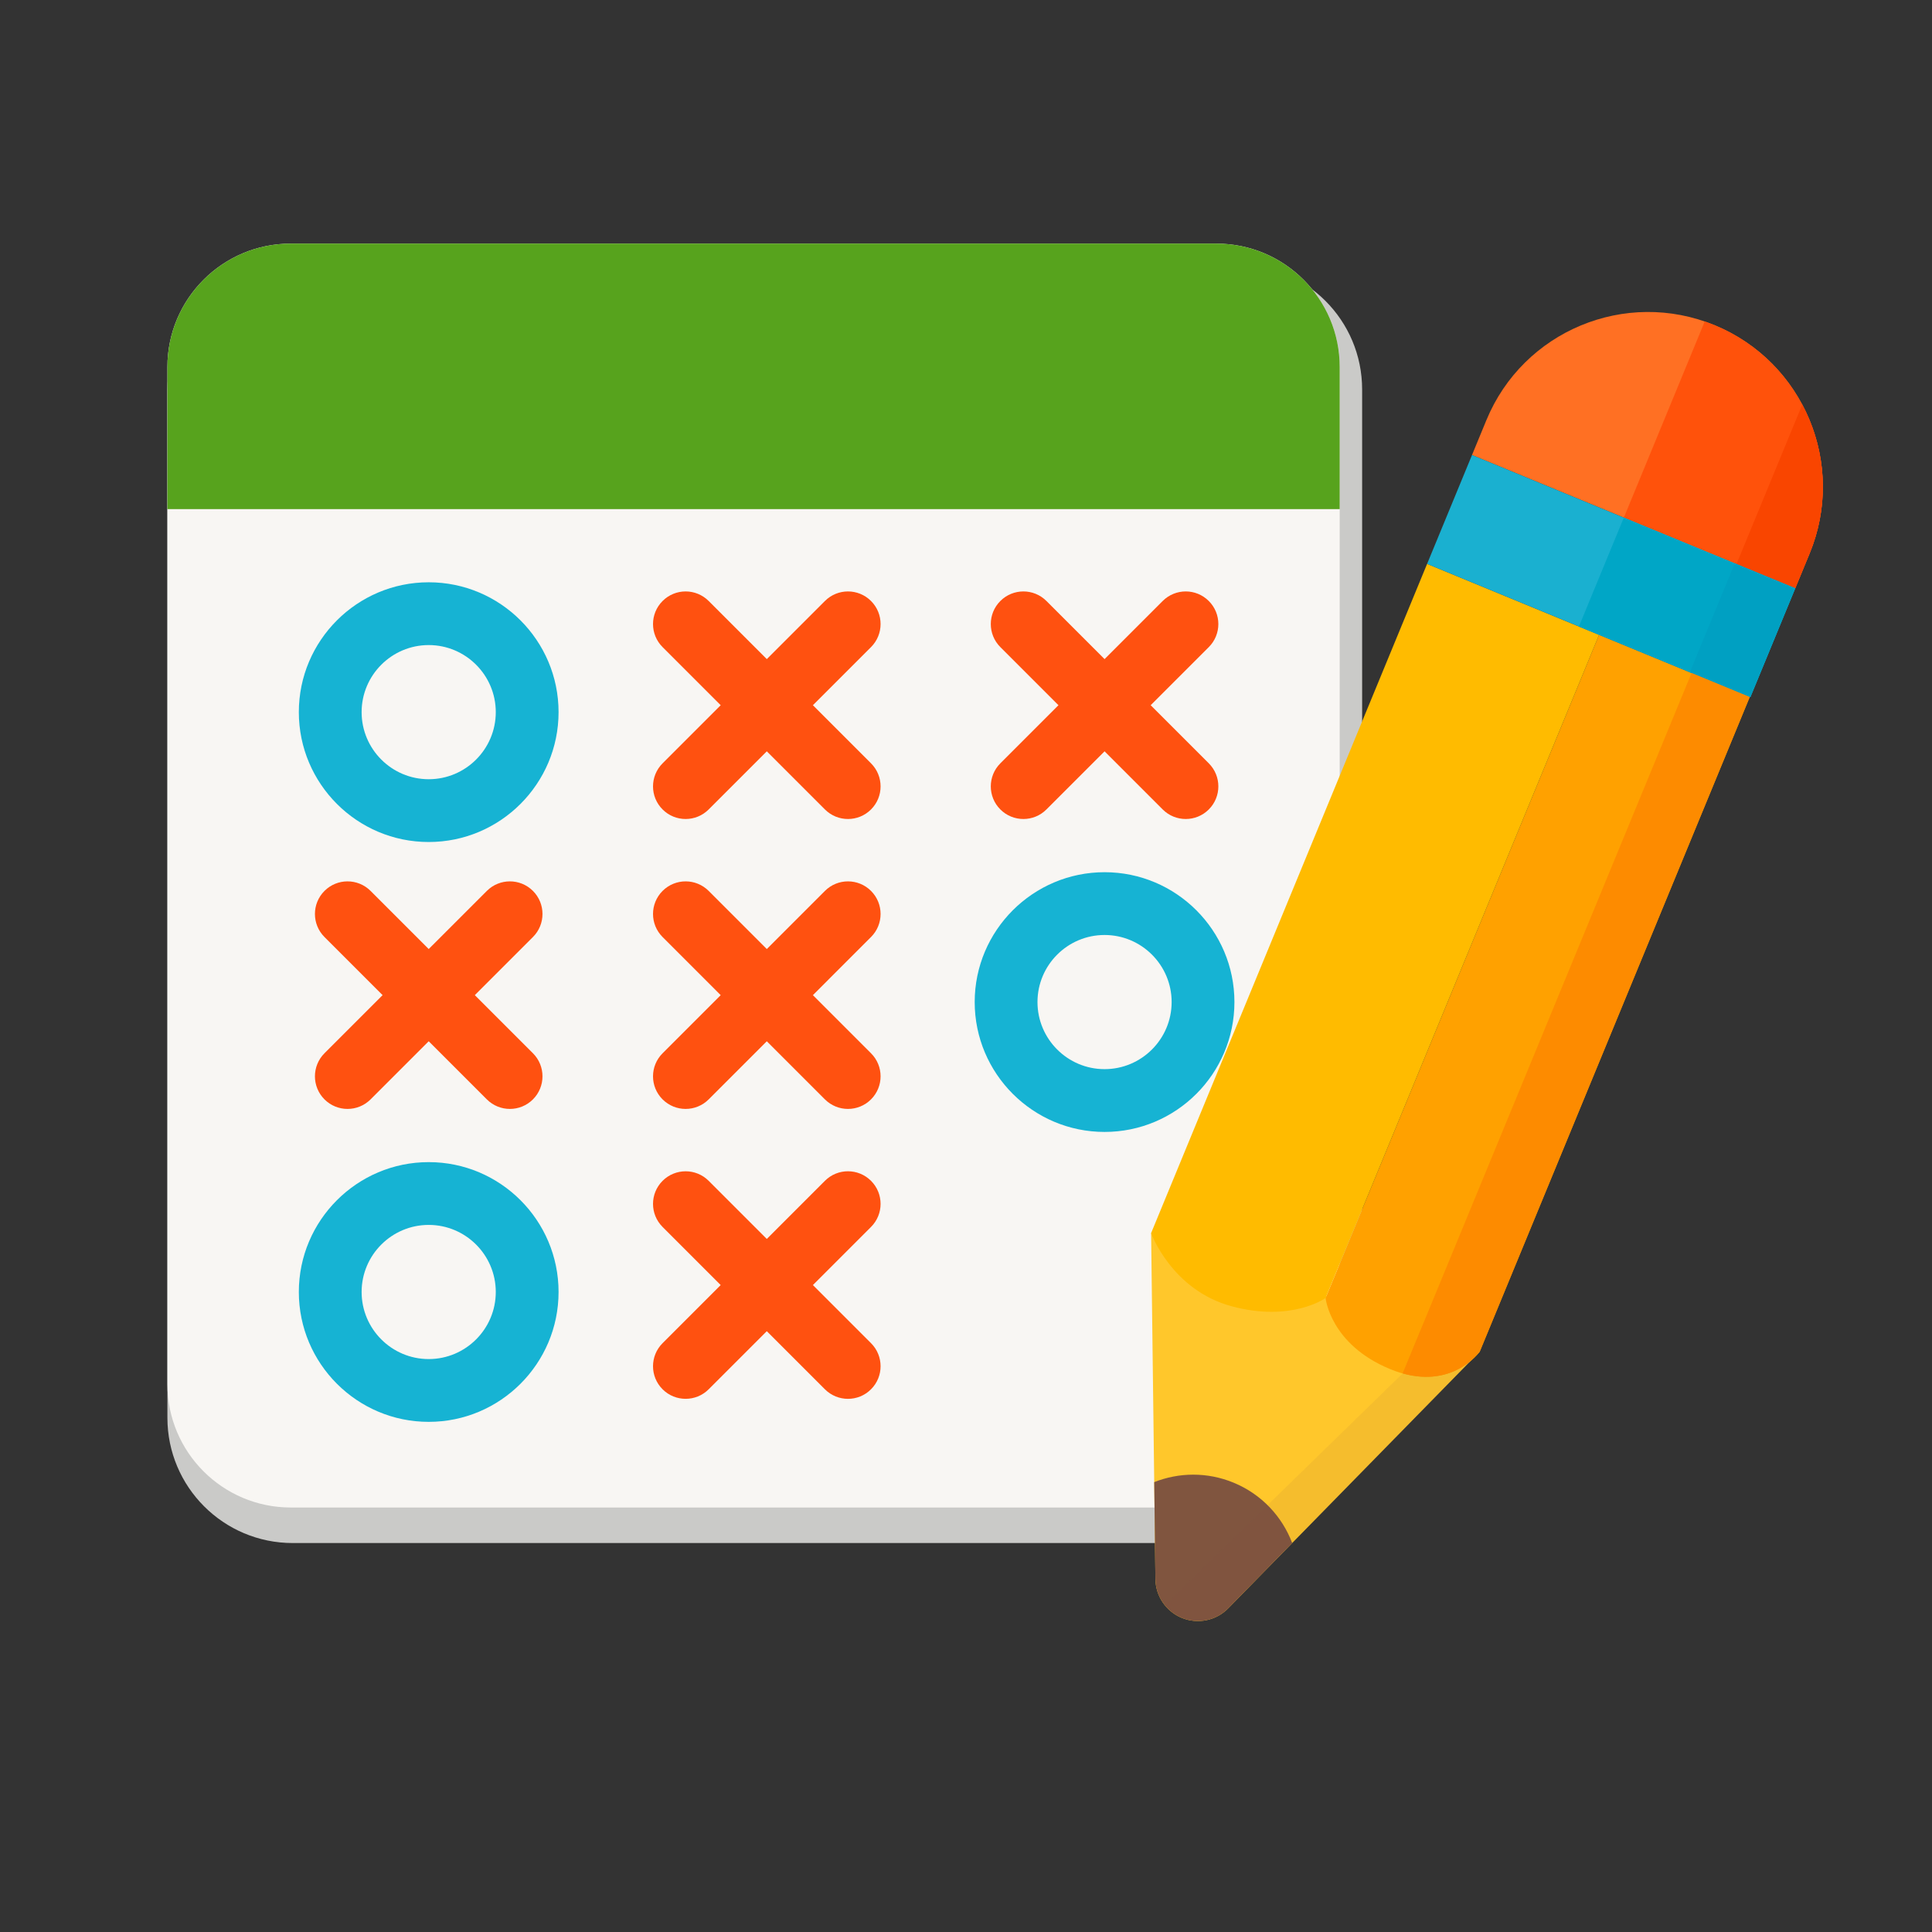 <svg width="80" height="80" viewBox="0 0 80 80" fill="none" xmlns="http://www.w3.org/2000/svg">
<rect x="0" y="0" width="80" height="80" fill="#333333" stroke="none"/>
<path d="M51.214 10.939H12.121C9.255 10.939 6.932 13.262 6.932 16.128V58.705C6.932 61.571 9.255 63.894 12.121 63.894H51.214C54.08 63.894 56.403 61.571 56.403 58.705V16.128C56.403 13.262 54.08 10.939 51.214 10.939Z" fill="#CACAC8"/>
<path d="M50.364 10.087H12.042C9.22 10.087 6.932 12.375 6.932 15.197V57.313C6.932 60.135 9.22 62.423 12.042 62.423H50.364C53.186 62.423 55.474 60.135 55.474 57.313V15.197C55.474 12.375 53.186 10.087 50.364 10.087Z" fill="#F8F6F3"/>
<path d="M17.752 58.876C14.787 58.876 12.374 56.464 12.374 53.498C12.374 50.533 14.787 48.121 17.752 48.121C20.717 48.121 23.129 50.533 23.129 53.498C23.129 56.464 20.717 58.876 17.752 58.876ZM17.752 50.721C16.22 50.721 14.974 51.967 14.974 53.498C14.974 55.03 16.22 56.276 17.752 56.276C19.283 56.276 20.529 55.03 20.529 53.498C20.529 51.967 19.283 50.721 17.752 50.721Z" fill="#16B3D3"/>
<path d="M47.665 51.06L47.844 65.387C47.852 66.092 48.281 66.723 48.932 66.992C49.595 67.265 50.358 67.109 50.859 66.596L61.276 55.962L47.665 51.06Z" fill="#FFC72B"/>
<path d="M54.89 53.747C54.89 53.747 55.075 55.666 57.562 56.691C60.05 57.717 61.276 55.962 61.276 55.962L72.454 28.86L66.215 26.287" fill="#FFA100"/>
<path d="M51.08 61.394C49.985 60.943 48.814 60.968 47.794 61.371L47.843 65.387C47.852 66.092 48.281 66.723 48.932 66.992C49.595 67.265 50.358 67.109 50.859 66.596L53.507 63.893C53.092 62.8 52.245 61.875 51.08 61.394Z" fill="#80553F"/>
<path d="M50.364 10.087H12.042C9.22 10.087 6.932 12.375 6.932 15.197V21.081H55.474V15.197C55.474 12.375 53.186 10.087 50.364 10.087Z" fill="#57A31D"/>
<path d="M17.752 34.866C14.787 34.866 12.374 32.453 12.374 29.488C12.374 26.523 14.787 24.111 17.752 24.111C20.717 24.111 23.129 26.523 23.129 29.488C23.129 32.453 20.717 34.866 17.752 34.866ZM17.752 26.711C16.22 26.711 14.974 27.957 14.974 29.488C14.974 31.02 16.22 32.266 17.752 32.266C19.283 32.266 20.529 31.02 20.529 29.488C20.529 27.957 19.283 26.711 17.752 26.711Z" fill="#16B3D3"/>
<path d="M35.113 33.913C34.767 33.913 34.422 33.781 34.158 33.517L27.436 26.795C26.908 26.268 26.908 25.413 27.436 24.886C27.963 24.358 28.817 24.358 29.345 24.886L36.067 31.608C36.595 32.136 36.595 32.99 36.067 33.518C35.804 33.781 35.458 33.913 35.113 33.913Z" fill="#FF5110"/>
<path d="M28.39 33.913C28.045 33.913 27.699 33.781 27.436 33.517C26.908 32.99 26.908 32.136 27.436 31.608L34.158 24.886C34.685 24.358 35.54 24.358 36.067 24.886C36.595 25.413 36.595 26.267 36.067 26.795L29.345 33.517C29.081 33.781 28.736 33.913 28.39 33.913Z" fill="#FF5110"/>
<path d="M49.099 33.913C48.754 33.913 48.408 33.781 48.144 33.517L41.422 26.795C40.895 26.267 40.895 25.413 41.422 24.886C41.949 24.358 42.804 24.358 43.331 24.886L50.054 31.608C50.581 32.136 50.581 32.99 50.054 33.517C49.79 33.781 49.445 33.913 49.099 33.913Z" fill="#FF5110"/>
<path d="M42.377 33.913C42.031 33.913 41.685 33.781 41.422 33.517C40.895 32.99 40.895 32.136 41.422 31.608L48.144 24.886C48.672 24.358 49.526 24.358 50.053 24.886C50.581 25.413 50.581 26.267 50.054 26.795L43.331 33.517C43.068 33.781 42.722 33.913 42.377 33.913Z" fill="#FF5110"/>
<path d="M45.738 46.871C42.773 46.871 40.36 44.459 40.36 41.493C40.36 38.529 42.773 36.116 45.738 36.116C48.703 36.116 51.115 38.528 51.115 41.493C51.115 44.459 48.703 46.871 45.738 46.871ZM45.738 38.716C44.206 38.716 42.96 39.962 42.96 41.493C42.96 43.025 44.206 44.271 45.738 44.271C47.269 44.271 48.515 43.025 48.515 41.493C48.515 39.962 47.269 38.716 45.738 38.716Z" fill="#16B3D3"/>
<path d="M35.113 45.918C34.767 45.918 34.422 45.786 34.158 45.523L27.436 38.8C26.908 38.273 26.908 37.418 27.436 36.891C27.963 36.364 28.817 36.364 29.345 36.891L36.067 43.614C36.595 44.141 36.595 44.995 36.067 45.523C35.804 45.786 35.458 45.918 35.113 45.918Z" fill="#FF5110"/>
<path d="M28.39 45.918C28.045 45.918 27.699 45.786 27.436 45.523C26.908 44.995 26.908 44.141 27.436 43.614L34.158 36.891C34.685 36.364 35.54 36.364 36.067 36.891C36.595 37.418 36.595 38.273 36.067 38.8L29.345 45.523C29.081 45.786 28.736 45.918 28.39 45.918Z" fill="#FF5110"/>
<path d="M21.113 45.918C20.768 45.918 20.422 45.786 20.159 45.523L13.436 38.8C12.909 38.273 12.909 37.418 13.436 36.891C13.963 36.364 14.818 36.364 15.345 36.891L22.068 43.613C22.595 44.141 22.595 44.995 22.068 45.523C21.804 45.786 21.459 45.918 21.113 45.918Z" fill="#FF5110"/>
<path d="M14.39 45.918C14.045 45.918 13.699 45.786 13.436 45.523C12.909 44.995 12.909 44.141 13.436 43.613L20.159 36.891C20.686 36.364 21.541 36.364 22.068 36.891C22.595 37.418 22.595 38.273 22.068 38.8L15.345 45.523C15.081 45.786 14.736 45.918 14.39 45.918Z" fill="#FF5110"/>
<path d="M35.113 57.923C34.767 57.923 34.422 57.791 34.158 57.528L27.436 50.805C26.908 50.278 26.908 49.423 27.436 48.896C27.963 48.369 28.818 48.369 29.345 48.896L36.067 55.618C36.595 56.145 36.595 57 36.067 57.527C35.804 57.791 35.458 57.923 35.113 57.923Z" fill="#FF5110"/>
<path d="M28.39 57.922C28.045 57.922 27.699 57.791 27.436 57.527C26.908 57 26.908 56.145 27.436 55.618L34.158 48.895C34.685 48.368 35.54 48.368 36.067 48.896C36.595 49.423 36.595 50.277 36.067 50.805L29.345 57.527C29.081 57.791 28.736 57.922 28.39 57.922Z" fill="#FF5110"/>
<path d="M59.093 23.35L47.665 51.06C47.665 51.06 48.513 53.42 51.001 54.09C53.488 54.76 54.89 53.747 54.89 53.747L66.215 26.287L59.093 23.35Z" fill="#FFBB00"/>
<path d="M71 13.466C74.694 14.989 76.455 19.224 74.932 22.918L74.337 24.361L60.953 18.841L61.548 17.398C63.072 13.704 67.307 11.943 71 13.466Z" fill="#FF7023"/>
<path d="M71 13.466C70.864 13.409 70.727 13.359 70.589 13.312L67.24 21.434L74.337 24.361L74.932 22.918C76.457 19.222 74.696 14.99 71 13.466Z" fill="#FF520B"/>
<path d="M74.628 16.752L71.904 23.358L74.337 24.361L74.932 22.918C75.789 20.84 75.608 18.592 74.628 16.752Z" fill="#F94500"/>
<path opacity="0.08" d="M58.821 55.078L58.082 56.87L48.236 66.467C48.418 66.692 48.653 66.876 48.932 66.992C49.595 67.265 50.358 67.109 50.859 66.596L61.276 55.962L58.821 55.078Z" fill="#80553F"/>
<path d="M74.337 24.361L60.953 18.841L59.093 23.35L72.477 28.87L74.337 24.361Z" fill="#1AB0D0"/>
<path d="M67.239 21.434L65.38 25.943L72.477 28.87L74.337 24.361L67.239 21.434Z" fill="#00A6C6"/>
<path d="M71.832 23.328L69.972 27.837L72.477 28.87L74.337 24.361L71.832 23.328Z" fill="#00A0C2"/>
<path d="M58.082 56.87C60.22 57.471 61.276 55.962 61.276 55.962L72.453 28.86L70.044 27.866L58.082 56.87Z" fill="#FD8B00"/>
</svg>
